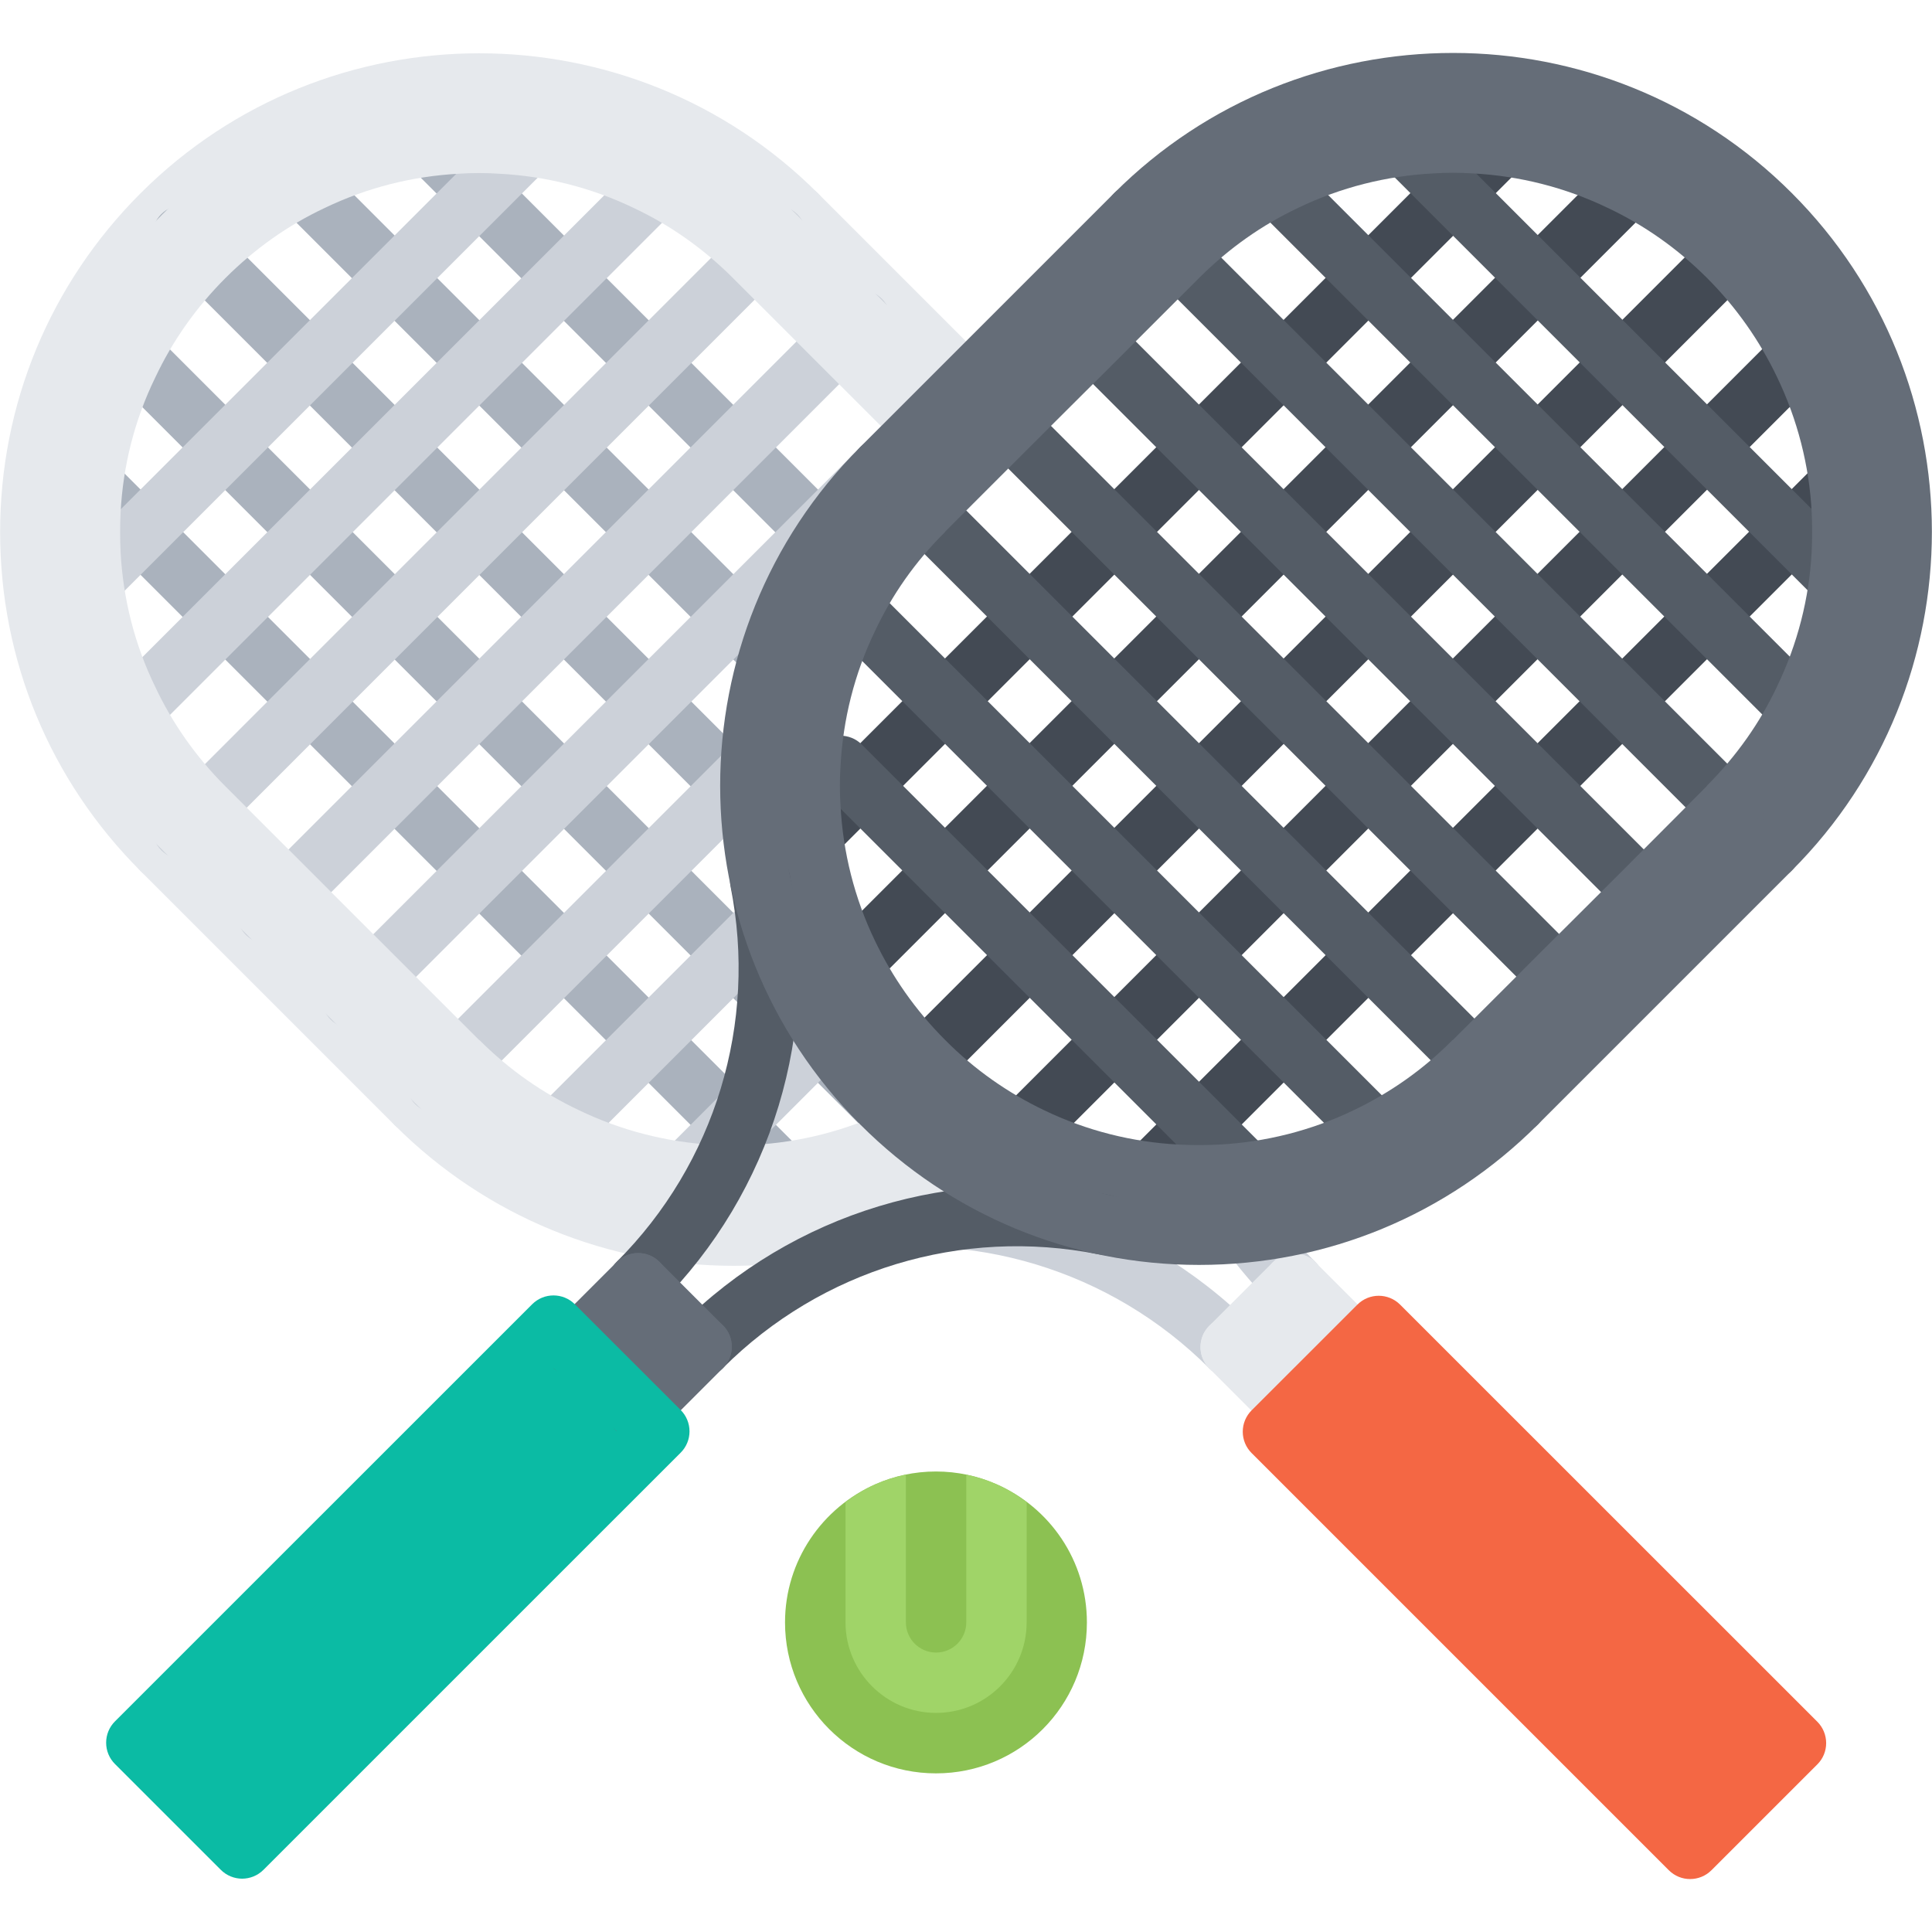 <?xml version="1.0"?>
<svg xmlns="http://www.w3.org/2000/svg" xmlns:xlink="http://www.w3.org/1999/xlink" xmlns:svgjs="http://svgjs.com/svgjs" version="1.1" width="512" height="512" x="0" y="0" viewBox="0 0 64 64" style="enable-background:new 0 0 512 512" xml:space="preserve" class=""><g><g xmlns="http://www.w3.org/2000/svg"><path d="m42.875 42.525 2.1 2.1-2.1 2.101h-.01l-2.1-2.101 2.1-2.1z" fill="#e6e9ed" data-original="#e6e9ed" style="" class=""/><g><g><path d="m42.872 43.519c-.257 0-.512-.098-.707-.293-.57-.57-1.099-1.186-1.57-1.827-.327-.446-.23-1.072.214-1.398.446-.327 1.071-.231 1.397.215.412.562.874 1.098 1.373 1.597.391.391.391 1.024 0 1.414-.195.194-.451.292-.707.292z" fill="#ccd1d9" data-original="#ccd1d9" style="" class=""/></g><g><path d="m40.768 45.623c-.256 0-.513-.098-.707-.292-3.261-3.261-7.91-4.669-12.433-3.771-.54.112-1.068-.244-1.176-.785-.108-.542.243-1.067.784-1.176 5.18-1.03 10.503.581 14.238 4.316.391.391.392 1.023 0 1.415-.195.196-.451.293-.706.293z" fill="#ccd1d9" data-original="#ccd1d9" style="" class=""/></g><g><path d="m5.36 29.144c-.256 0-.512-.098-.707-.293-2.998-2.998-4.648-6.983-4.649-11.222-.001-4.239 1.652-8.226 4.649-11.223 6.188-6.188 16.255-6.187 22.444 0 .391.391.392 1.023 0 1.415-.391.391-1.023.39-1.414 0-5.408-5.407-14.208-5.407-19.616 0-2.62 2.619-4.063 6.103-4.063 9.807 0 3.705 1.443 7.188 4.063 9.809.391.391.392 1.023 0 1.414-.195.196-.451.293-.707.293z" fill="#e6e9ed" data-original="#e6e9ed" style="" class=""/></g><g><path d="m24.29 41.931c-4.097 0-8.15-1.593-11.222-4.665-.391-.391-.391-1.023 0-1.414s1.023-.391 1.414 0c4.54 4.541 11.536 5.386 17.011 2.05.475-.286 1.088-.136 1.376.334.286.472.137 1.087-.335 1.375-2.561 1.558-5.413 2.32-8.244 2.32z" fill="#e6e9ed" data-original="#e6e9ed" style="" class=""/></g><g><path d="m31.999 13.722c-.256 0-.512-.098-.707-.292l-5.608-5.608c-.391-.392-.391-1.023 0-1.415.391-.391 1.023-.391 1.414 0l5.608 5.608c.391.391.391 1.023 0 1.414-.195.195-.451.293-.707.293z" fill="#e6e9ed" data-original="#e6e9ed" style="" class=""/></g><g><path d="m13.775 37.559c-.256 0-.512-.098-.707-.293l-8.415-8.415c-.391-.391-.391-1.023 0-1.414s1.023-.391 1.414 0l8.415 8.415c.391.391.391 1.023 0 1.414-.195.195-.451.293-.707.293z" fill="#e6e9ed" data-original="#e6e9ed" style="" class=""/></g><g><g><path d="m28.72 20.255c-.255 0-.512-.097-.707-.293l-14.961-14.961c-.391-.39-.391-1.022.001-1.413.391-.391 1.023-.391 1.413-.001l14.961 14.961c.392.392.392 1.023 0 1.415-.196.195-.45.293-.707.292z" fill="#aab2bd" data-original="#aab2bd" style="" class=""/></g><g><path d="m26.921 24.064c-.256 0-.512-.098-.707-.293l-17.588-17.588c-.392-.392-.392-1.023 0-1.415.39-.39 1.022-.391 1.414 0l17.588 17.59c.391.391.391 1.023 0 1.414-.195.195-.452.292-.707.292z" fill="#aab2bd" data-original="#aab2bd" style="" class=""/></g><g><path d="m26.276 29.03c-.256 0-.512-.098-.707-.293l-20.228-20.228c-.391-.391-.391-1.023 0-1.414.39-.391 1.023-.392 1.414 0l20.229 20.229c.391.391.391 1.023 0 1.414-.196.195-.452.292-.708.292z" fill="#aab2bd" data-original="#aab2bd" style="" class=""/></g><g><path d="m30.835 39.194c-.256 0-.512-.098-.708-.293l-27.108-27.11c-.391-.392-.391-1.023 0-1.415.39-.39 1.023-.391 1.414 0l27.109 27.111c.391.391.391 1.022 0 1.414-.196.196-.451.293-.707.293z" fill="#aab2bd" data-original="#aab2bd" style="" class=""/></g><g><path d="m26.364 40.337c-.255 0-.512-.098-.707-.293l-23.782-23.783c-.391-.391-.391-1.023 0-1.414.39-.39 1.022-.39 1.413.001l23.783 23.782c.392.391.392 1.023 0 1.414-.195.195-.451.293-.707.293z" fill="#aab2bd" data-original="#aab2bd" style="" class=""/></g></g><g><g><path d="m22.215 40.337c-.256 0-.512-.098-.707-.293-.392-.391-.392-1.024 0-1.414l5.27-5.27c.391-.391 1.023-.391 1.414 0s.391 1.024 0 1.414l-5.27 5.27c-.195.195-.452.293-.707.293z" fill="#ccd1d9" data-original="#ccd1d9" style="" class=""/></g><g><path d="m17.746 39.198c-.256 0-.511-.099-.706-.294-.391-.39-.392-1.023-.001-1.413l7.766-7.766c.39-.391 1.023-.39 1.414 0 .391.392.391 1.023 0 1.414l-7.766 7.766c-.194.195-.45.293-.707.293z" fill="#ccd1d9" data-original="#ccd1d9" style="" class=""/></g><g><path d="m14.466 36.873c-.256 0-.512-.098-.708-.293-.391-.391-.391-1.023 0-1.414l10.395-10.396c.391-.391 1.022-.391 1.414 0 .391.392.391 1.023 0 1.414l-10.394 10.396c-.196.195-.452.293-.707.293z" fill="#ccd1d9" data-original="#ccd1d9" style="" class=""/></g><g><path d="m11.66 34.068c-.255 0-.512-.098-.707-.293-.39-.391-.391-1.023 0-1.414l19.655-19.655c.391-.391 1.023-.39 1.414 0 .391.391.391 1.023 0 1.414l-19.655 19.655c-.195.196-.451.293-.707.293z" fill="#ccd1d9" data-original="#ccd1d9" style="" class=""/></g><g><path d="m6.053 28.462c-.257 0-.512-.098-.707-.293-.392-.391-.392-1.023 0-1.414l19.655-19.657c.39-.39 1.022-.39 1.413.001.392.391.392 1.023 0 1.414l-19.654 19.656c-.196.195-.452.293-.707.293z" fill="#ccd1d9" data-original="#ccd1d9" style="" class=""/></g><g><path d="m8.852 31.261c-.256.001-.512-.098-.707-.293-.391-.391-.391-1.023 0-1.414l19.655-19.657c.391-.391 1.023-.391 1.414 0 .391.392.391 1.023 0 1.415l-19.654 19.656c-.197.195-.453.293-.708.293z" fill="#ccd1d9" data-original="#ccd1d9" style="" class=""/></g><g><path d="m3.724 25.175c-.255 0-.512-.098-.707-.293-.391-.391-.391-1.023 0-1.414l18.698-18.697c.391-.391 1.023-.391 1.414 0 .39.39.391 1.023-.001 1.413l-18.697 18.698c-.196.195-.452.293-.707.293z" fill="#ccd1d9" data-original="#ccd1d9" style="" class=""/></g><g><path d="m2.581 20.703c-.256 0-.512-.098-.708-.293-.391-.391-.391-1.023 0-1.414l15.37-15.367c.39-.392 1.023-.392 1.414-.001s.39 1.024 0 1.414l-15.369 15.368c-.195.195-.452.293-.707.293z" fill="#ccd1d9" data-original="#ccd1d9" style="" class=""/></g></g><g><path d="m42.87 47.727c-.256 0-.512-.098-.707-.293l-2.103-2.103c-.391-.392-.391-1.023 0-1.415.391-.391 1.023-.391 1.414 0l2.103 2.104c.391.391.391 1.023 0 1.414-.195.196-.451.292-.707.293z" fill="#e6e9ed" data-original="#e6e9ed" style="" class=""/></g><g><path d="m44.972 45.625c-.256-.001-.512-.099-.707-.294l-2.103-2.102c-.391-.391-.391-1.023 0-1.414.39-.391 1.024-.391 1.414 0l2.102 2.102c.392.391.392 1.023 0 1.414-.195.195-.45.293-.706.294z" fill="#e6e9ed" data-original="#e6e9ed" style="" class=""/></g><g><path d="m55.988 62.246c-.256.001-.512-.098-.707-.293l-13.82-13.819c-.188-.188-.293-.441-.293-.707s.105-.519.293-.707l3.505-3.503c.391-.391 1.023-.39 1.414 0l13.821 13.817c.188.188.292.441.293.707 0 .266-.104.52-.293.707l-3.506 3.505c-.195.195-.451.293-.707.293zm-12.406-14.819 12.406 12.405 2.092-2.091-12.407-12.403z" fill="#f46744" data-original="#ed5565" style="" class=""/></g><g><path d="m40.768 45.623c-.256 0-.513-.098-.707-.292-.391-.392-.391-1.023 0-1.415l2.102-2.101c.39-.391 1.024-.391 1.414 0 .391.391.39 1.023 0 1.414l-2.102 2.102c-.196.195-.452.292-.707.292z" fill="#e6e9ed" data-original="#e6e9ed" style="" class=""/></g></g><g><g><path d="m27.136 28.396c-.257.001-.512-.097-.708-.292-.391-.392-.391-1.023 0-1.415l22.367-22.365c.391-.392 1.022-.392 1.414 0 .391.391.391 1.023 0 1.414l-22.366 22.366c-.196.195-.452.292-.707.292z" fill="#434a54" data-original="#434a54" style=""/></g><g><path d="m28.272 32.866c-.256 0-.512-.098-.707-.293-.391-.391-.391-1.023 0-1.414l25.698-25.696c.391-.391 1.023-.391 1.414 0 .391.392.391 1.023 0 1.415l-25.698 25.695c-.195.196-.451.293-.707.293z" fill="#434a54" data-original="#434a54" style=""/></g><g><path d="m30.6 36.151c-.256 0-.512-.098-.707-.293-.391-.391-.391-1.023 0-1.414l26.655-26.655c.391-.391 1.022-.391 1.414 0 .391.392.391 1.024 0 1.414l-26.655 26.655c-.196.196-.452.293-.707.293z" fill="#434a54" data-original="#434a54" style=""/></g><g><path d="m33.883 38.475c-.257 0-.512-.098-.708-.293-.391-.391-.391-1.023 0-1.414l25.694-25.695c.392-.392 1.023-.392 1.414-.001s.39 1.023 0 1.414l-25.693 25.696c-.195.195-.452.293-.707.293z" fill="#434a54" data-original="#434a54" style=""/></g><g><path d="m38.352 39.616c-.256 0-.511-.098-.706-.293-.392-.392-.392-1.023-.001-1.414l22.368-22.367c.391-.391 1.024-.39 1.414 0 .392.392.392 1.023 0 1.415l-22.368 22.366c-.195.196-.452.293-.707.293z" fill="#434a54" data-original="#434a54" style=""/></g><g><g><path d="m41.087 39.616c-.256 0-.512-.098-.707-.293l-13.246-13.245c-.391-.391-.391-1.022 0-1.414.391-.391 1.023-.391 1.414 0l13.246 13.245c.391.391.39 1.023 0 1.414-.195.196-.451.293-.707.293z" fill="#545c66" data-original="#545c66" style="" class=""/></g><g><path d="m45.556 38.478c-.256 0-.512-.098-.708-.293l-17.283-17.284c-.391-.39-.391-1.023 0-1.414s1.024-.39 1.414 0l17.283 17.283c.391.391.391 1.023 0 1.414-.195.196-.45.294-.706.294z" fill="#545c66" data-original="#545c66" style="" class=""/></g><g><path d="m48.837 36.152c-.257 0-.512-.099-.707-.293l-18.239-18.24c-.391-.391-.391-1.023-.001-1.413.391-.391 1.023-.391 1.414 0l18.24 18.239c.39.391.391 1.023 0 1.415-.195.195-.451.292-.707.292z" fill="#545c66" data-original="#545c66" style="" class=""/></g><g><path d="m51.642 33.348c-.256-.001-.513-.098-.707-.293l-18.24-18.238c-.391-.391-.391-1.023 0-1.414.391-.39 1.023-.39 1.415 0l18.239 18.238c.391.391.391 1.023 0 1.414-.196.195-.452.293-.707.293z" fill="#545c66" data-original="#545c66" style="" class=""/></g><g><path d="m54.446 30.545c-.256 0-.512-.098-.707-.293l-18.241-18.24c-.391-.391-.39-1.024 0-1.414.391-.392 1.023-.391 1.414 0l18.241 18.24c.391.391.391 1.023 0 1.414-.195.195-.452.293-.707.293z" fill="#545c66" data-original="#545c66" style="" class=""/></g><g><path d="m57.249 27.742c-.256 0-.512-.098-.707-.293l-18.239-18.242c-.391-.391-.391-1.023-.001-1.413.391-.391 1.023-.391 1.414 0l18.24 18.241c.391.391.391 1.023 0 1.414-.195.196-.452.293-.707.293z" fill="#545c66" data-original="#545c66" style="" class=""/></g><g><path d="m59.577 24.454c-.256 0-.512-.098-.707-.293l-17.282-17.281c-.391-.391-.391-1.023 0-1.414s1.023-.391 1.414 0l17.282 17.281c.391.391.391 1.023 0 1.414-.195.195-.451.293-.707.293z" fill="#545c66" data-original="#545c66" style="" class=""/></g><g><path d="m60.72 19.982c-.255 0-.511-.098-.706-.294l-13.953-13.951c-.39-.39-.391-1.023 0-1.414s1.024-.391 1.414 0l13.952 13.952c.392.391.392 1.023.001 1.413-.196.197-.451.294-.708.294z" fill="#545c66" data-original="#545c66" style="" class=""/></g></g></g><path d="m29.205 36.545-.01.01.22.23c-1.42.68-2.94 1.06-4.47 1.14-.23.011-.471.021-.7.021-.21 0-.41-.01-.62-.021-1.53-.09-3.04-.469-4.45-1.15-1.189-.56-2.3-1.329-3.29-2.319h-.01l-2.8-2.799-2.801-2.801-2.81-2.81c-.979-.979-1.761-2.101-2.32-3.29-.69-1.411-1.069-2.94-1.149-4.471-.021-.44-.021-.88 0-1.31.08-1.539.46-3.061 1.149-4.471.56-1.189 1.341-2.31 2.321-3.29.979-.979 2.089-1.76 3.279-2.319 1.41-.68 2.93-1.061 4.47-1.141.441-.029.88-.029 1.32.001 1.54.079 3.06.459 4.47 1.14 1.19.56 2.3 1.34 3.28 2.319l.01.011 2.8 2.8 2.8 2.8 2.101-2.099-5.601-5.61c-5.81-5.812-15.229-5.812-21.029-.001-5.811 5.81-5.811 15.22 0 21.03l8.409 8.42c2.471 2.47 5.601 3.89 8.82 4.25 1.609.189 3.251.109 4.84-.23 1.602-.35 3.15-.96 4.58-1.83-.999-.609-1.95-1.349-2.809-2.21z" fill="#e6e9ed" data-original="#e6e9ed" style="" class=""/><path d="m39.715 9.215-2.8 2.8-2.811 2.801-2.8 2.8v.01c-.99.98-1.76 2.09-2.319 3.28-.681 1.41-1.061 2.93-1.141 4.47-.03.43-.03.88 0 1.32.08 1.53.46 3.06 1.141 4.47.569 1.19 1.34 2.3 2.319 3.28.98.99 2.09 1.76 3.28 2.33 1.41.68 2.93 1.06 4.47 1.14.431.021.88.021 1.32 0 1.53-.08 3.06-.459 4.471-1.14 1.19-.57 2.299-1.34 3.279-2.33h.01l2.801-2.8 2.81-2.801 2.8-2.809v-.01c.979-.98 1.761-2.091 2.32-3.282.681-1.409 1.069-2.929 1.149-4.469.021-.44.021-.88 0-1.32-.08-1.53-.47-3.059-1.149-4.469-.57-1.19-1.341-2.301-2.321-3.281-.979-.979-2.099-1.759-3.289-2.32-1.41-.679-2.93-1.059-4.46-1.14-.44-.029-.88-.03-1.32 0-1.54.08-3.06.46-4.47 1.14-1.19.561-2.3 1.342-3.28 2.32h-.01zm-10.51 27.33c-1.771-1.77-3-3.87-3.689-6.109-.13-.41-.241-.83-.33-1.24-.001-.01-.001-.01 0-.021-.191-.85-.291-1.699-.32-2.56-.021-.38-.021-.771 0-1.14.04-1.301.26-2.58.64-3.82.41-1.33 1-2.609 1.8-3.811.401-.619.86-1.21 1.37-1.779.09-.09.17-.181.271-.271l.948-.96v-.01l2.101-2.099 5.62-5.62c5.81-5.812 15.229-5.812 21.029-.001 5.811 5.81 5.811 15.22 0 21.029l-8.409 8.41c-2.48 2.48-5.61 3.901-8.829 4.26-1.611.19-3.251.101-4.831-.239-1.59-.339-3.13-.949-4.561-1.811-1-.607-1.951-1.347-2.81-2.208z" fill="#656d78" data-original="#656d78" style="" class=""/><path d="m59.495 57.745-3.51 3.5-13.82-13.82.7-.699h.01l2.1-2.101.7-.7z" fill="#f46744" data-original="#ed5565" style="" class=""/><path d="m21.145 42.515 2.1 2.1-2.1 2.1h-.01l-2.1-2.1z" fill="#656d78" data-original="#656d78" style="" class=""/><path d="m21.845 47.415-13.821 13.82-3.509-3.5 13.82-13.82.7.7 2.1 2.1h.01z" fill="#0bbba4" data-original="#5d9cec" style="" class=""/><path d="m33.006 49.165c-.61-.27-1.292-.42-2.002-.42s-1.389.15-1.999.42c-1.76.771-3 2.53-3 4.58 0 2.761 2.24 5 5 5 2.77 0 5-2.24 5-5 0-2.05-1.231-3.809-2.999-4.58z" fill="#8cc152" data-original="#8cc152" style="" class=""/><g><path d="m23.241 45.611c-.256 0-.512-.097-.707-.292-.391-.392-.391-1.023 0-1.415 3.736-3.734 9.06-5.347 14.236-4.316.543.108.895.634.786 1.176-.107.541-.626.898-1.176.785-4.529-.898-9.171.509-12.433 3.771-.194.195-.45.291-.706.291z" fill="#545c66" data-original="#545c66" style="" class=""/></g><g><path d="m21.137 43.506c-.257 0-.512-.098-.707-.293-.391-.391-.391-1.023 0-1.414 3.262-3.26 4.671-7.907 3.771-12.433-.108-.541.243-1.068.785-1.176.546-.114 1.068.244 1.176.785 1.032 5.183-.582 10.504-4.317 14.237-.197.196-.452.294-.708.294z" fill="#545c66" data-original="#545c66" style="" class=""/></g><g><path d="m58.649 29.132c-.256 0-.512-.099-.707-.294-.391-.391-.391-1.023 0-1.414 5.408-5.409 5.407-14.209-.001-19.615-5.408-5.409-14.207-5.409-19.614-.001-.392.391-1.024.391-1.415 0s-.391-1.023 0-1.414c6.188-6.186 16.257-6.188 22.443.001 6.188 6.187 6.188 16.255.001 22.443-.195.195-.451.293-.707.294z" fill="#656d78" data-original="#656d78" style="" class=""/></g><g><path d="m39.72 41.902c-4.239 0-8.225-1.651-11.222-4.65-6.188-6.188-6.189-16.255-.002-22.442.391-.391 1.023-.391 1.414 0s.392 1.023 0 1.414c-2.619 2.619-4.062 6.104-4.062 9.808s1.442 7.187 4.063 9.808c2.621 2.62 6.104 4.063 9.809 4.063 3.704 0 7.188-1.443 9.808-4.063.391-.391 1.023-.391 1.414 0 .391.392.391 1.023 0 1.414-2.999 2.997-6.983 4.648-11.222 4.648z" fill="#656d78" data-original="#656d78" style="" class=""/></g><g><path d="m29.203 16.517c-.256.001-.512-.098-.707-.293-.391-.391-.391-1.023 0-1.414l8.416-8.416c.391-.391 1.023-.391 1.414.001.39.39.391 1.022.001 1.413l-8.417 8.416c-.195.195-.451.293-.707.293z" fill="#656d78" data-original="#656d78" style="" class=""/></g><g><path d="m50.234 37.546c-.256 0-.512-.097-.707-.293-.391-.391-.391-1.023 0-1.414l8.415-8.415c.391-.391 1.023-.391 1.414.001.391.391.391 1.023 0 1.413l-8.415 8.415c-.195.196-.452.293-.707.293z" fill="#656d78" data-original="#656d78" style="" class=""/></g><g><path d="m21.14 47.715c-.257 0-.513-.098-.708-.293-.391-.391-.391-1.023.001-1.414l2.102-2.104c.391-.391 1.023-.391 1.414 0s.391 1.023 0 1.415l-2.103 2.103c-.196.195-.451.293-.706.293z" fill="#656d78" data-original="#656d78" style="" class=""/></g><g><path d="m19.038 45.611c-.256 0-.512-.098-.707-.293-.391-.391-.391-1.023 0-1.414l2.103-2.102c.39-.391 1.023-.391 1.414 0s.391 1.024 0 1.414l-2.103 2.102c-.195.196-.451.293-.707.293z" fill="#656d78" data-original="#656d78" style="" class=""/></g><g><path d="m8.021 62.234c-.256-.001-.512-.099-.707-.294l-3.505-3.504c-.188-.188-.293-.44-.293-.707 0-.266.105-.519.293-.707l13.82-13.817c.391-.39 1.023-.39 1.414.001l3.505 3.502c.188.188.293.442.293.707 0 .266-.105.52-.293.707l-13.82 13.818c-.196.196-.452.293-.707.294zm-2.091-4.505 2.091 2.091 12.406-12.405-2.09-2.089z" fill="#0bbba4" data-original="#5d9cec" style="" class=""/></g><g><path d="m23.241 45.611c-.256 0-.512-.097-.707-.292l-2.101-2.103c-.391-.391-.391-1.023 0-1.414.39-.391 1.023-.391 1.414 0l2.101 2.102c.391.391.391 1.023 0 1.415-.195.196-.451.292-.707.292z" fill="#656d78" data-original="#656d78" style="" class=""/></g><path d="m33.006 49.165c-.315-.139-.65-.243-.997-.314v4.893c0 .551-.448.999-1 .999s-1-.448-1-1v-4.893c-.35.071-.687.175-1.004.315-.358.157-.688.363-.996.597v3.98c0 1.654 1.346 3 3 3 1.655 0 3-1.345 3-2.999v-3.979c-.311-.234-.642-.442-1.003-.599z" fill="#a0d468" data-original="#a0d468" style="" class=""/></g></g></svg>

